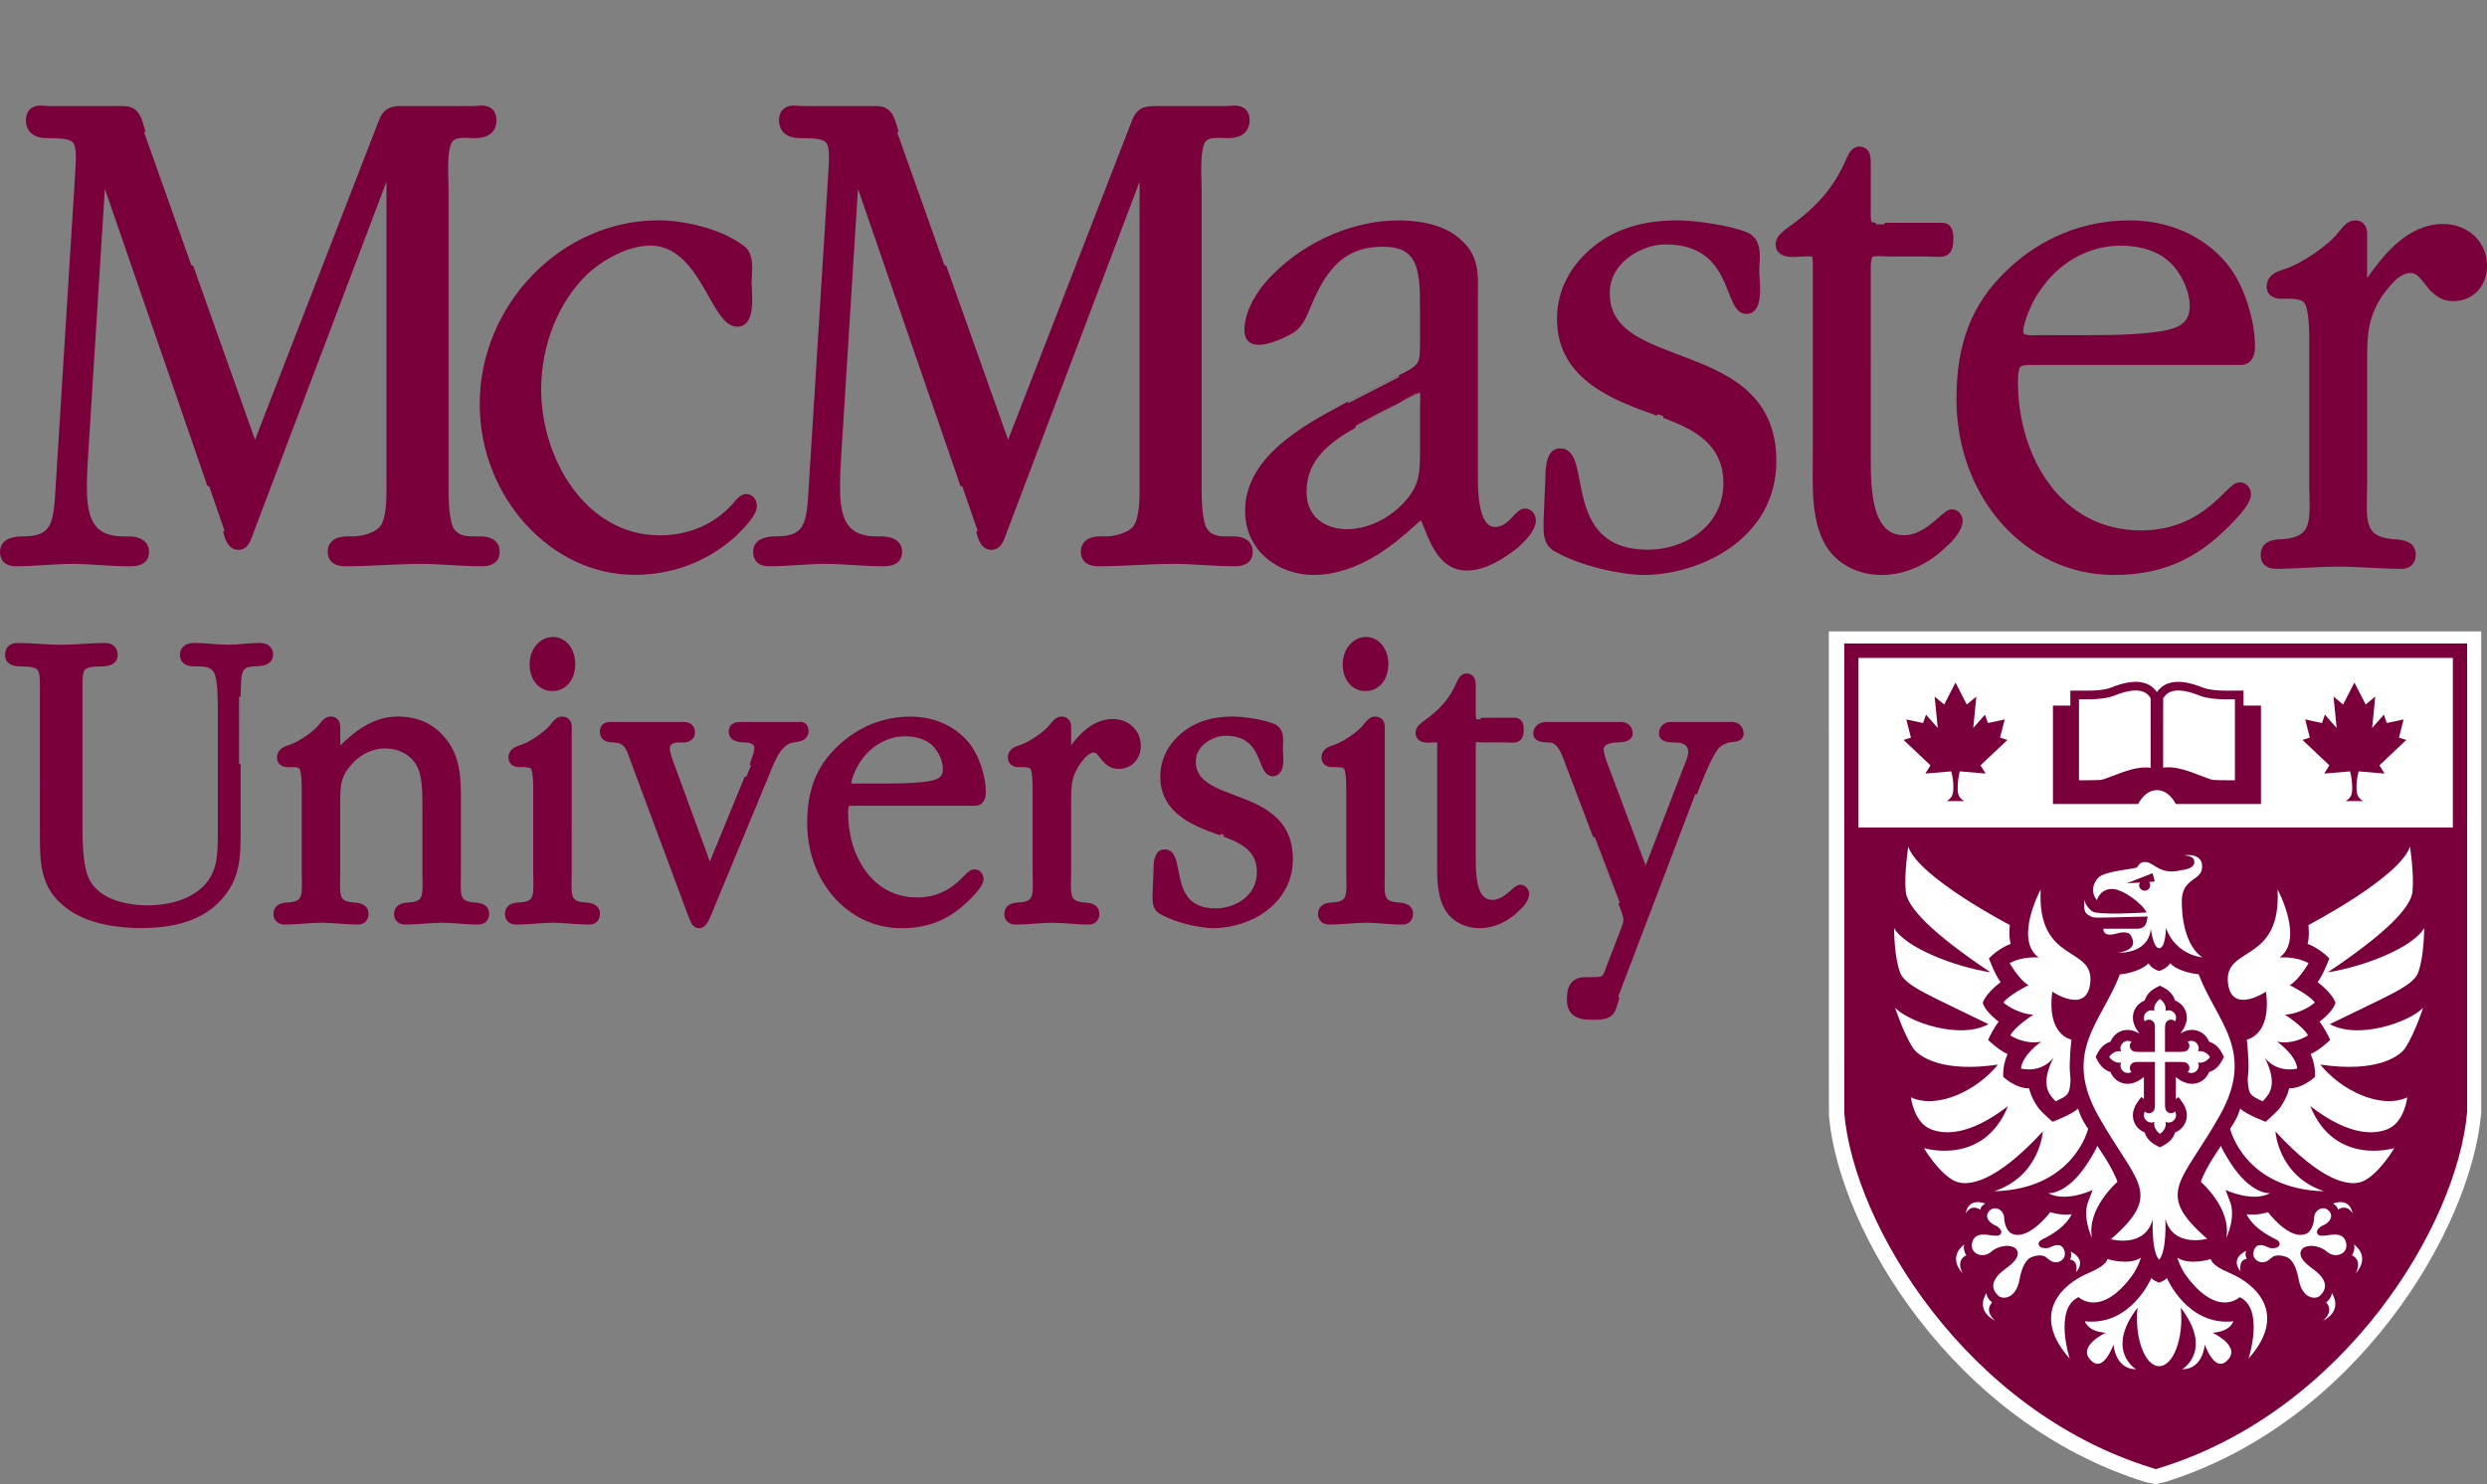 <?xml version="1.0" encoding="utf-8"?>
<!-- Generator: Adobe Illustrator 16.0.4, SVG Export Plug-In . SVG Version: 6.00 Build 0)  -->
<!DOCTYPE svg PUBLIC "-//W3C//DTD SVG 1.1//EN" "http://www.w3.org/Graphics/SVG/1.1/DTD/svg11.dtd">
<svg version="1.1" id="Layer_1" xmlns="http://www.w3.org/2000/svg" xmlns:xlink="http://www.w3.org/1999/xlink" x="0px" y="0px"
	 width="236.184px" height="140.972px" viewBox="0 -10.028 236.184 140.972"
	 style="enable-background:new 0 -10.028 236.184 140.972;" xml:space="preserve">
<rect x="0" y="-10.028" width="236.184" height="140.972" fill="#808080" stroke="none"/>
<style type="text/css">
<![CDATA[
	.st0{fill:#7A003C;}
	.st1{fill:#7A003C;stroke:#7A003C;stroke-width:0.3;}
	.st2{fill:#FFFFFF;}
]]>
</style>
<path class="st2" d="M203.758,130.745c-18.123-5.607-29.107-23.808-30.067-34.789c-0.01-0.15-0.012-0.193-0.012-42.921v-0.921
	v-0.923v-0.934v-0.312h0.312h0.933h0.922h0.921h27.823h0.132h27.823h0.921h0.922h0.934h0.312v0.312v0.934v0.923v0.921v42.65
	c-0.961,11.113-11.937,29.455-30.047,35.06l-0.881,0.198L203.758,130.745z"/>
<path class="st1" d="M46.96,41.493c-0.461-0.451-1.235-0.437-1.747-0.426c-0.068,0.001-0.133,0.003-0.188,0.003
	c-0.776,0-1.514-0.056-2.002-0.731c-0.589-0.795-0.58-3.294-0.577-4.361l0.001-0.242V8.003c0-0.23-0.009-0.51-0.018-0.808
	c-0.033-1.19-0.091-3.188,0.42-3.875c0.318-0.452,1.168-0.418,1.851-0.391c0.157,0.006,0.308,0.013,0.445,0.013
	c1.677,0,1.858-1.083,1.858-1.548c0-0.41-0.119-0.729-0.355-0.944c-0.396-0.363-0.976-0.312-1.44-0.271
	C45.074,0.189,44.949,0.2,44.846,0.2h-6.674c-0.691,0-1.551,0-2.017,1.185L24.213,32.173C22.291,26.764,13.678,2.524,13.682,2.536
	c-0.053-0.165-0.1-0.327-0.145-0.483C13.275,1.142,13.006,0.2,11.723,0.2H4.768c-0.104,0-0.229-0.012-0.362-0.021
	C3.939,0.138,3.359,0.087,2.963,0.45C2.729,0.667,2.608,0.985,2.608,1.396c0,0.465,0.182,1.548,1.858,1.548
	c1.354,0,2.207,0.073,2.557,0.446c0.373,0.4,0.383,1.305,0.265,3.062c0,0-1.859,29.812-1.859,29.815
	c-0.189,3.569-0.402,4.805-3.299,4.805c-1.724,0-1.979,0.815-1.979,1.303c0,0.562,0.238,1.233,1.379,1.233
	c0.875,0,1.777-0.057,2.649-0.111c0.882-0.057,1.793-0.114,2.688-0.114c0.887,0,1.795,0.058,2.672,0.113
	c0.891,0.056,1.812,0.112,2.725,0.112c0.521,0,1.739,0,1.739-1.233c0-0.334-0.114-0.624-0.331-0.84
	c-0.478-0.474-1.294-0.468-1.835-0.463h-0.112c-1.195,0-2.053-0.292-2.62-0.893c-1.122-1.188-1.084-3.514-0.919-6.429L9.856,7.151
	c1.905,5.521,11.484,33.293,11.476,33.263l0.014,0.055c0.135,0.552,0.387,1.578,1.293,1.578c0.768,0,1.041-0.797,1.224-1.324
	c0.024-0.069,0.047-0.135,0.067-0.19l12.92-34.117v29.321l0.002,0.365c0.01,1.173,0.027,3.356-0.77,4.114
	c-0.566,0.536-1.731,0.855-2.53,0.855c-0.056,0-0.12-0.002-0.188-0.003c-0.513-0.011-1.285-0.025-1.746,0.426
	c-0.229,0.224-0.345,0.52-0.345,0.881c0,0.562,0.271,1.233,1.56,1.233c1.17,0,2.375-0.057,3.541-0.111
	c1.182-0.057,2.402-0.114,3.606-0.114c0.953,0,1.925,0.058,2.865,0.113c0.949,0.056,1.93,0.112,2.9,0.112
	c1.289,0,1.56-0.672,1.56-1.233C47.304,42.013,47.188,41.717,46.96,41.493z"/>
<path class="st1" d="M70.051,20.859c-1.026,0-1.718-1.223-2.594-2.771c-1.243-2.199-2.791-4.938-5.691-4.938
	c-2.182,0-4.636,1.387-6.102,2.76c-2.768,2.666-4.421,6.796-4.421,11.045c0,6.738,4.36,14.014,11.406,14.014
	c2.759,0,5.167-1.021,6.968-2.949c0.024-0.027,0.067-0.082,0.114-0.139c0.375-0.457,0.721-0.836,1.142-0.836
	c0.475,0,0.86,0.438,0.86,0.979c0,0.388-0.21,1.101-2.026,2.826c-2.608,2.338-5.877,3.57-9.459,3.57
	c-7.883,0-14.541-7.357-14.541-16.066c0-9.379,7.701-17.303,16.815-17.303c2.354,0,5.871,0.75,8.034,2.396
	c0.833,0.639,0.758,1.848,0.698,2.819c-0.014,0.218-0.027,0.424-0.027,0.597c0,0.069,0.009,0.206,0.019,0.364
	c0.078,1.275,0.11,2.689-0.478,3.314C70.576,20.751,70.328,20.859,70.051,20.859z"/>
<path class="st1" d="M118.479,41.493c-0.461-0.451-1.233-0.437-1.746-0.426c-0.067,0.001-0.133,0.003-0.188,0.003
	c-0.777,0-1.516-0.056-2.002-0.731c-0.59-0.795-0.581-3.294-0.578-4.361l0.001-0.242V8.003c0-0.23-0.009-0.51-0.017-0.808
	c-0.034-1.19-0.093-3.188,0.42-3.875c0.317-0.452,1.167-0.418,1.85-0.391c0.158,0.006,0.307,0.013,0.445,0.013
	c1.678,0,1.858-1.083,1.858-1.548c0-0.41-0.119-0.729-0.354-0.944c-0.396-0.363-0.978-0.312-1.441-0.271
	c-0.133,0.011-0.259,0.021-0.36,0.021h-6.676c-0.689,0-1.55,0-2.015,1.185L95.731,32.173C93.81,26.764,85.196,2.524,85.2,2.536
	c-0.053-0.165-0.1-0.327-0.145-0.483C84.795,1.142,84.524,0.2,83.242,0.2h-6.957c-0.104,0-0.229-0.012-0.361-0.021
	c-0.465-0.041-1.045-0.092-1.441,0.271c-0.234,0.217-0.354,0.534-0.354,0.944c0,0.465,0.182,1.548,1.858,1.548
	c1.354,0,2.207,0.073,2.557,0.446c0.374,0.4,0.382,1.305,0.264,3.062c0,0-1.859,29.812-1.859,29.815
	c-0.188,3.569-0.4,4.804-3.299,4.804c-1.722,0-1.979,0.816-1.979,1.304c0,0.562,0.239,1.233,1.379,1.233
	c0.876,0,1.777-0.057,2.648-0.111c0.883-0.057,1.794-0.114,2.688-0.114c0.887,0,1.794,0.058,2.672,0.113
	c0.892,0.056,1.812,0.112,2.726,0.112c0.521,0,1.737,0,1.737-1.233c0-0.334-0.113-0.624-0.331-0.84
	c-0.476-0.474-1.294-0.468-1.835-0.464h-0.11c-1.197,0-2.055-0.292-2.621-0.892c-1.121-1.188-1.084-3.514-0.918-6.429L81.377,7.15
	c1.903,5.522,11.482,33.293,11.474,33.263l0.014,0.055c0.137,0.552,0.388,1.578,1.294,1.578c0.768,0,1.042-0.797,1.224-1.324
	c0.023-0.069,0.047-0.135,0.068-0.19l12.92-34.117v29.321l0.002,0.365c0.01,1.173,0.025,3.356-0.771,4.114
	c-0.564,0.536-1.73,0.855-2.53,0.855c-0.055,0-0.118-0.002-0.188-0.003c-0.512-0.011-1.285-0.025-1.747,0.426
	c-0.228,0.224-0.343,0.52-0.343,0.881c0,0.562,0.27,1.233,1.559,1.233c1.17,0,2.375-0.057,3.54-0.111
	c1.182-0.057,2.403-0.114,3.608-0.114c0.952,0,1.924,0.058,2.864,0.113c0.948,0.056,1.931,0.112,2.9,0.112
	c1.289,0,1.559-0.672,1.559-1.233C118.822,42.013,118.707,41.717,118.479,41.493z"/>
<path class="st1" d="M132.875,25.782c2.131-1.107,2.131-1.107,2.131-3.554v-3.084c0-3.664-0.246-5.889-3.658-5.889
	c-3.291,0-5.302,1.63-6.939,5.627c-0.003,0.005-0.137,0.324-0.137,0.324c-0.388,0.938-0.789,1.907-1.83,2.417
	c-0.646,0.361-2.022,0.954-2.879,0.954c-0.83,0-1.233-0.412-1.233-1.262c0-1.977,1.488-4.081,2.764-5.281
	c3.078-3.064,7.549-4.974,11.657-4.974c2.751,0,4.793,0.664,6.067,1.972c1.447,1.338,1.418,3.05,1.391,4.704l-0.008,0.705v16.543
	v0.122c-0.001,1.126-0.005,3.765,0.95,4.721c0.232,0.231,0.51,0.346,0.844,0.346c0.807,0,1.36-0.59,1.807-1.064
	c0.346-0.368,0.645-0.688,1.039-0.688c0.477,0,0.863,0.438,0.863,0.979c0,0.921-1.036,1.896-1.594,2.421l-0.058,0.054
	c-1.304,1.01-2.993,2.138-4.777,2.138c-2.296,0-3.214-2.277-3.82-3.784c-0.177-0.436-0.416-1.031-0.553-1.128
	c0.009,0.005,0.036,0.021,0.078,0.021c0.06,0,0.096-0.017,0.096-0.018c-0.113,0.053-0.498,0.396-0.836,0.7
	c-1.677,1.502-5.163,4.627-9.519,4.627c-3.068,0-6.328-2.082-6.328-5.94c0-5.035,5.51-7.998,9.156-9.959l0.413-0.224
	C127.969,28.306,132.876,25.782,132.875,25.782z M128.686,30.446c-2.471,1.395-4.757,3.111-4.757,6.224
	c0,2.744,2.143,3.717,3.979,3.717c1.997,0,4.098-0.997,5.614-2.666c1.424-1.633,1.484-2.705,1.484-4.976v-4.206
	c0-0.049,0.004-0.113,0.009-0.203c0.059-1.064-0.056-1.312-0.105-1.368c0.01,0.012,0.042,0.028,0.07,0.028c0.009,0,0.015,0,0.015,0
	c-0.057,0.008-0.212,0.086-0.296,0.129c-0.097,0.048-0.188,0.094-0.274,0.126l0.06-0.027
	C134.482,27.223,128.684,30.448,128.686,30.446z"/>
<path class="st1" d="M146.937,34.628l0.012-0.101c0.063-0.59,0.195-1.817,1.228-1.817c1.124,0,1.383,1.354,1.682,2.919
	c0.541,2.829,1.282,6.704,6.634,6.704c3.549,0,7.32-2.267,7.32-6.464c0-3.878-3.002-5.312-5.815-6.351
	c0.004,0.001-0.572-0.202-0.572-0.202c-3.972-1.403-9.413-3.327-9.413-9.042c0-2.654,1.219-5.027,3.524-6.859
	c2.04-1.59,4.572-2.361,7.748-2.361c1.648,0,5.074,0.46,6.689,1.182c1.12,0.59,1.036,1.867,0.97,2.894
	c-0.016,0.233-0.029,0.455-0.029,0.652c0,0.047,0.011,0.18,0.021,0.318c0.104,1.251,0.165,2.635-0.395,3.242
	c-0.182,0.196-0.414,0.3-0.676,0.3c-0.796,0-1.122-0.837-1.538-1.896c-0.778-1.986-1.845-4.707-6.187-4.707
	c-2.215,0-5.418,1.701-5.418,4.778c0,3.479,3.087,4.646,6.661,5.995c4.295,1.622,9.162,3.462,9.162,9.949
	c0,7.36-7.272,10.671-12.437,10.671c-2.163,0-6.001-0.867-8.268-2.158c-1.124-0.545-1.112-1.568-1.101-2.561l0.003-0.332
	C146.745,39.365,146.934,34.658,146.937,34.628z"/>
<path class="st1" d="M186.236,39.406c0-0.431-0.368-0.912-0.861-0.912c-0.319,0-0.599,0.246-1.104,0.691
	c-0.801,0.706-2.012,1.772-3.45,1.772c-0.772,0-1.385-0.236-1.869-0.723c-1.443-1.442-1.442-4.759-1.441-6.952v-0.147V15.314
	c0-0.688,0.119-0.945,0.219-1.042c0.159-0.15,0.545-0.133,1.034-0.108c0.2,0.01,0.427,0.021,0.667,0.021h3.542
	c0.257,0,0.486,0.012,0.688,0.022c0.562,0.026,1.008,0.051,1.333-0.258c0.315-0.302,0.358-0.796,0.358-1.284
	c0-0.518,0-1.382-0.988-1.382c0,0-6.262,0-6.229,0.002c-0.506-0.041-0.625-0.084-0.625-0.988V5.307c0-1.044-0.503-1.263-0.925-1.263
	c-0.618,0-0.905,0.64-1.018,0.887c-1.412,3.281-3.147,4.961-5.891,6.937c-0.044,0.039-0.093,0.077-0.144,0.119
	c-0.32,0.264-0.76,0.622-0.76,1.229c0,0.264,0.099,0.493,0.285,0.666c0.437,0.4,1.212,0.374,1.906,0.316
	c0.078-0.007,0.158-0.014,0.188-0.014c0.146,0,0.282-0.003,0.401-0.005c0.264-0.006,0.592-0.014,0.649,0.043
	c0.025,0.025,0.109,0.158,0.109,0.812v18.104l-0.007,0.999c-0.027,2.724-0.059,5.812,1.479,7.979
	c1.069,1.452,2.896,2.319,4.885,2.319c2.213,0,4.399-0.974,6.161-2.742C185.216,41.379,186.236,40.345,186.236,39.406z"/>
<path class="st1" d="M212.697,35.937c-0.393,0-0.723,0.328-1.322,0.924c-1.281,1.272-3.666,3.642-8.037,3.642
	c-7.779,0-11.851-7.172-11.851-14.258c0-0.855,0.093-1.347,0.288-1.543c0.225-0.223,0.758-0.22,1.563-0.217l0.321,0.001h19.162
	c0.355,0,1.18-0.157,1.18-1.621c0-2.398-0.965-5.471-2.295-7.309c-2.11-2.861-5.554-4.502-9.445-4.502
	c-4.407,0-8.444,1.66-11.675,4.799c-3.207,3.104-4.637,6.808-4.637,12.006c0,9.293,6.497,16.574,14.793,16.574
	c4.147,0,7.318-1.25,10.281-4.051l0.045-0.043c1.766-1.676,2.553-2.731,2.553-3.422C213.622,36.367,213.217,35.937,212.697,35.937z
	 M193.507,17.64c1.817-2.811,4.76-4.487,7.869-4.487c1.566,0,3.739,0.352,5.183,2.018c0.938,1.108,1.545,2.621,1.545,3.848
	c0,1.299-0.624,2.035-2.027,2.39c-1.778,0.473-5.292,0.543-7.229,0.543h-5.123c-0.096,0-0.2,0.004-0.312,0.008
	c-0.432,0.016-1.082,0.037-1.318-0.191c-0.044-0.042-0.102-0.119-0.102-0.304C191.992,20.497,192.913,18.44,193.507,17.64z"/>
<path class="st1" d="M232.01,11.398c-3.374,0-5.641,3.088-6.858,4.747c-0.173,0.236-0.359,0.49-0.508,0.67
	c-0.011-0.145-0.014-0.354,0-0.662c0.003-0.077,0.006-0.14,0.006-0.188v-3.443l0.001-0.1c0.004-0.336,0.011-0.794-0.297-1.104
	c-0.119-0.121-0.335-0.264-0.69-0.264c-0.602,0-0.983,0.479-1.265,0.827c-0.064,0.081-0.126,0.157-0.206,0.249
	c-0.993,1.309-3.646,3.045-5.055,3.5c-0.076,0.029-0.163,0.057-0.255,0.086c-0.551,0.18-1.474,0.479-1.474,1.498
	c0,0.596,0.463,0.979,1.178,0.979h0.822c0.736,0,1.312,0.152,1.522,0.423c0.538,0.597,0.528,3.137,0.525,3.972l-0.001,0.229v13.17
	c0,0.396,0.01,0.776,0.019,1.145c0.066,2.646-0.012,3.93-2.488,4.184c-0.097,0.011-0.208,0.017-0.323,0.021
	c-0.639,0.031-1.823,0.092-1.823,1.386c0,0.706,0.487,1.126,1.305,1.126c0.984,0,1.998-0.052,2.979-0.103
	c0.992-0.053,2.018-0.104,3.022-0.104c0.92,0,1.857,0.049,2.851,0.102c1.009,0.053,2.051,0.105,3.091,0.105
	c0.728,0,1.179-0.459,1.179-1.197c0-1.178-1.213-1.266-1.864-1.312c-0.102-0.008-0.197-0.014-0.282-0.023
	c-2.478-0.254-2.556-1.537-2.488-4.183c0.009-0.368,0.019-0.749,0.019-1.145V24.92v-0.329c-0.002-2.597-0.004-4.312,1.376-6.484
	c0.676-0.938,1.695-2.354,2.887-2.354c0.604,0,0.955,0.409,1.475,1.076c0.552,0.711,1.24,1.594,2.572,1.594
	c1.811,0,3.076-1.328,3.076-3.23C236.034,13.028,234.304,11.398,232.01,11.398z"/>
<path class="st1" d="M20.833,57.687l0.001-0.213c0.002-0.887,0.006-2.966-0.354-3.635c-0.327-0.669-0.995-0.721-1.833-0.721h-0.061
	c-0.294,0.002-0.785,0.006-1.101-0.308c-0.114-0.112-0.25-0.315-0.25-0.637c0-0.262,0.091-0.491,0.263-0.662
	c0.21-0.211,0.53-0.322,0.928-0.322c0.566,0,1.135,0.045,1.685,0.088c0.533,0.041,1.085,0.084,1.62,0.084
	c0.459,0,0.913-0.041,1.396-0.084c0.479-0.043,0.975-0.088,1.471-0.088c1.074,0,1.191,0.66,1.191,0.943
	c0,0.653-0.537,0.984-1.597,0.984c-1.376,0-1.442,0.682-1.475,2.36c-0.004,0.217-0.008,0.44-0.017,0.67
	c0.001-0.016,0.001,12.741,0.001,12.741c0,2.534,0,4.722-2.148,6.802c-1.605,1.538-3.957,2.284-7.192,2.284
	c-1.747,0-4.991-0.257-7.096-1.974c-2.333-1.781-2.331-4.25-2.328-6.864v-0.248V56.052l0.001-0.486
	c0.006-1.088,0.01-1.807-0.29-2.107c-0.232-0.234-0.751-0.339-1.679-0.339c-0.889,0-1.338-0.318-1.338-0.943
	c0-0.301,0.087-0.54,0.26-0.713c0.184-0.184,0.439-0.271,0.783-0.271c0.711,0,1.408,0.044,2.083,0.087
	c0.663,0.042,1.349,0.086,2.036,0.086c0.687,0,1.393-0.044,2.074-0.087c0.69-0.042,1.405-0.086,2.115-0.086
	c0.645,0,1.044,0.377,1.044,0.984c0,0.625-0.463,0.943-1.375,0.943c-0.926,0-1.442,0.104-1.677,0.339
	c-0.3,0.301-0.296,1.021-0.29,2.107l0.001,0.486v11.53l-0.001,0.404c-0.004,1.743-0.012,4.38,0.719,5.688
	c1.236,2.267,4.584,2.442,5.58,2.442c1.41,0,4.02-0.27,5.636-2.069c1.216-1.391,1.215-3.062,1.214-5v-0.157V57.687z"/>
<path class="st1" d="M45.056,75.841c-0.058-0.004-0.111-0.008-0.159-0.014c-1.274-0.132-1.326-0.687-1.287-2.268
	c0.007-0.216,0.012-0.438,0.012-0.671v-6.466l0.001-0.328c0.004-1.901,0.008-3.866-1.174-5.561
	c-1.101-1.563-2.673-2.354-4.674-2.354c-2.504,0-4.296,1.697-5.365,2.712c-0.078,0.075-0.163,0.154-0.246,0.231V59.25v-0.067
	c0.003-0.239,0.006-0.564-0.226-0.8c-0.092-0.093-0.258-0.203-0.522-0.203c-0.435,0-0.696,0.329-0.871,0.547
	c-0.035,0.045-0.068,0.088-0.121,0.148c-0.543,0.719-2.058,1.721-2.853,1.979c-0.041,0.016-0.09,0.031-0.142,0.047
	c-0.341,0.111-0.978,0.318-0.978,1.039c0,0.445,0.346,0.745,0.859,0.745h0.479c0.444,0,0.683,0.099,0.754,0.188
	c0.121,0.136,0.266,0.628,0.26,2.2v0.135v7.685c0,0.232,0.006,0.455,0.011,0.67c0.039,1.58-0.013,2.133-1.286,2.265
	c-0.053,0.006-0.114,0.009-0.181,0.012c-0.366,0.018-1.226,0.061-1.226,0.975c0,0.381,0.244,0.824,0.934,0.824
	c0.581,0,1.175-0.043,1.749-0.086c0.571-0.041,1.161-0.086,1.733-0.086c0.521,0,1.062,0.041,1.633,0.083
	c0.59,0.044,1.201,0.089,1.815,0.089c0.523,0,0.861-0.34,0.861-0.865c0-0.844-0.875-0.904-1.248-0.932
	c-0.057-0.004-0.111-0.008-0.158-0.014c-1.276-0.132-1.329-0.685-1.29-2.265c0.005-0.215,0.012-0.438,0.012-0.67v-6.867
	c0-1.608,0.098-2.377,1.073-3.502c0.902-1.041,2.082-1.614,3.324-1.614c1.336,0,2.493,0.61,3.099,1.639
	c0.603,1.005,0.603,2.574,0.603,3.835v6.507c0,0.232,0.005,0.455,0.011,0.67c0.039,1.582-0.012,2.138-1.289,2.269
	c-0.052,0.006-0.112,0.009-0.18,0.012c-0.367,0.018-1.227,0.061-1.227,0.975c0,0.381,0.243,0.824,0.934,0.824
	c0.582,0,1.177-0.043,1.752-0.086c0.57-0.041,1.16-0.086,1.733-0.086c0.521,0,1.062,0.041,1.632,0.083
	c0.59,0.044,1.201,0.089,1.813,0.089c0.523,0,0.861-0.34,0.861-0.865C46.303,75.929,45.429,75.867,45.056,75.841z"/>
<path class="st1" d="M50.446,53.083c0-1.38,0.911-2.461,2.073-2.461c1.229,0,1.963,1.21,1.963,2.379
	c0,1.473-0.817,2.461-2.037,2.461C51.287,55.462,50.446,54.462,50.446,53.083z M54.145,72.894c0,0.232-0.006,0.455-0.012,0.67
	c-0.039,1.58,0.013,2.134,1.288,2.265c0.048,0.006,0.102,0.01,0.159,0.014c0.373,0.026,1.246,0.088,1.246,0.932
	c0,0.525-0.339,0.865-0.86,0.865c-0.614,0-1.225-0.045-1.815-0.089c-0.569-0.042-1.107-0.083-1.631-0.083
	c-0.573,0-1.163,0.045-1.732,0.086c-0.575,0.043-1.169,0.086-1.749,0.086c-0.689,0-0.936-0.443-0.936-0.824
	c0-0.914,0.859-0.957,1.227-0.975c0.065-0.003,0.129-0.006,0.181-0.012c1.274-0.131,1.325-0.685,1.286-2.265
	c-0.005-0.215-0.01-0.438-0.01-0.67v-7.685v-0.135c0.006-1.572-0.14-2.064-0.262-2.2c-0.07-0.09-0.308-0.188-0.753-0.188h-0.479
	c-0.515,0-0.859-0.3-0.859-0.745c0-0.721,0.636-0.928,0.978-1.039c0.053-0.016,0.102-0.031,0.143-0.047
	c0.793-0.258,2.308-1.26,2.851-1.979c0.054-0.062,0.088-0.104,0.122-0.148c0.175-0.218,0.438-0.547,0.871-0.547
	c0.267,0,0.432,0.11,0.523,0.203c0.229,0.234,0.228,0.561,0.225,0.8v0.067L54.145,72.894L54.145,72.894z"/>
<path class="st1" d="M76.435,58.851c-0.188-0.178-0.417-0.167-0.585-0.158c-0.038,0.001-0.078,0.005-0.116,0.005h-5.404
	c-0.24,0-0.973,0-0.973,0.778c0,0.861,1.063,0.861,1.413,0.861c0.239,0,1.019,0.049,1.019,0.688c0,0.32-0.209,0.918-0.349,1.312
	c-0.041,0.116-0.08,0.227-0.11,0.322c0.01-0.024-2.843,6.922-3.925,9.561c-0.946-2.59-3.385-9.248-3.385-9.25l-0.051-0.133
	c-0.166-0.441-0.512-1.359-0.512-1.771c0-0.576,0.592-0.729,0.941-0.729c0.026,0,0.071,0.002,0.118,0.004
	c0.319,0.018,0.803,0.044,1.107-0.246c0.146-0.139,0.225-0.325,0.225-0.539c0-0.263-0.077-0.473-0.229-0.625
	c-0.242-0.24-0.576-0.238-0.82-0.235l-0.068,0.002h-6.644l-0.069-0.003c-0.202-0.002-0.479-0.005-0.689,0.203
	c-0.141,0.139-0.21,0.332-0.21,0.578c0,0.571,0.376,0.861,1.094,0.86c1.17,0.062,1.33,0.511,1.807,1.839c0,0,0.095,0.266,0.097,0.27
	c0,0,5.328,14.33,5.336,14.347l0.214,0.514c0.111,0.412,0.391,0.678,0.726,0.678c0.51,0,0.769-0.618,0.939-1.028
	c0.02-0.045,0.042-0.101,0.045-0.106l0.016-0.025l0.013-0.029c0,0,5.268-12.689,5.268-12.69c0.076-0.186,0.15-0.378,0.229-0.58
	c0.552-1.408,1.177-3.005,2.451-3.187c0.028-0.004,0.066-0.008,0.105-0.012c0.321-0.035,1.176-0.125,1.176-0.927
	C76.631,59.308,76.631,59.037,76.435,58.851z"/>
<path class="st1" d="M92.539,72.698c-0.302,0-0.523,0.223-0.894,0.592c-0.727,0.727-2.078,2.077-4.544,2.077
	c-4.402,0-6.708-4.106-6.708-8.161c0-0.599,0.082-0.744,0.118-0.779c0.078-0.078,0.438-0.076,0.784-0.075l0.186,0.001h11.131
	c0.201,0,0.859-0.08,0.859-1.108c0-1.431-0.573-3.263-1.366-4.36c-1.259-1.714-3.311-2.698-5.628-2.698
	c-2.606,0-4.995,0.986-6.903,2.849c-1.914,1.846-2.769,4.041-2.769,7.116c0,5.515,3.861,9.832,8.789,9.832
	c2.461,0,4.34-0.733,6.121-2.408c1.354-1.294,1.536-1.803,1.536-2.126C93.253,73.026,92.939,72.698,92.539,72.698z M81.541,62.295
	c1.022-1.589,2.676-2.536,4.423-2.536c0.873,0,2.081,0.193,2.875,1.113c0.521,0.617,0.855,1.455,0.855,2.132
	c0,0.682-0.302,1.036-1.048,1.224c-1.013,0.271-3.037,0.312-4.152,0.312h-2.977c-0.058,0-0.12,0.002-0.185,0.005
	c-0.14,0.004-0.562,0.018-0.64-0.062c0-0.002-0.006-0.016-0.006-0.053C80.689,63.907,81.211,62.743,81.541,62.295z"/>
<path class="st1" d="M105.672,58.415c-2.024,0-3.367,1.799-4.099,2.797v-1.969l0.001-0.066c0.002-0.236,0.006-0.559-0.227-0.793
	c-0.093-0.093-0.258-0.203-0.522-0.203c-0.435,0-0.696,0.329-0.87,0.547c-0.036,0.045-0.07,0.088-0.123,0.148
	c-0.543,0.719-2.058,1.721-2.852,1.979c-0.042,0.016-0.09,0.031-0.142,0.047c-0.342,0.111-0.979,0.318-0.979,1.039
	c0,0.445,0.347,0.745,0.86,0.745H97.2c0.444,0,0.683,0.1,0.753,0.188c0.123,0.136,0.268,0.628,0.261,2.2l-0.001,0.135v7.685
	c0,0.232,0.006,0.455,0.012,0.67c0.039,1.58-0.013,2.134-1.287,2.265c-0.052,0.006-0.113,0.009-0.18,0.012
	c-0.367,0.018-1.228,0.061-1.228,0.975c0,0.381,0.245,0.824,0.935,0.824c0.582,0,1.176-0.043,1.75-0.086
	c0.57-0.041,1.16-0.086,1.733-0.086c0.521,0,1.062,0.041,1.632,0.083c0.59,0.044,1.2,0.089,1.813,0.089
	c0.523,0,0.86-0.34,0.86-0.865c0-0.844-0.874-0.904-1.246-0.932c-0.058-0.004-0.112-0.008-0.159-0.014
	c-1.274-0.131-1.326-0.685-1.287-2.265c0.006-0.215,0.012-0.438,0.012-0.67v-6.458v-0.188c-0.002-1.521-0.004-2.439,0.767-3.651
	c0.371-0.517,0.932-1.298,1.532-1.298c0.271,0,0.439,0.202,0.718,0.559c0.326,0.42,0.772,0.996,1.634,0.996
	c1.155,0,1.962-0.846,1.962-2.056C108.186,59.438,107.105,58.415,105.672,58.415z"/>
<path class="st1" d="M109.715,72.075l0.007-0.058c0.039-0.364,0.131-1.215,0.888-1.215c0.795,0,0.966,0.893,1.146,1.838
	c0.319,1.676,0.717,3.762,3.673,3.762c1.979,0,4.083-1.257,4.083-3.586c0-1.936-1.251-2.785-3.27-3.53
	c0.005,0.002-0.318-0.113-0.318-0.113c-2.356-0.834-5.584-1.978-5.584-5.43c0-1.602,0.725-3.028,2.098-4.129
	c1.224-0.967,2.731-1.435,4.615-1.435c0.974,0,3.006,0.281,3.973,0.726c0.763,0.397,0.707,1.239,0.666,1.854
	c-0.009,0.133-0.018,0.259-0.018,0.367c0.001,0.022,0.008,0.104,0.014,0.172c0.062,0.764,0.1,1.613-0.274,2.02
	c-0.14,0.148-0.324,0.231-0.525,0.231c-0.584,0-0.816-0.591-1.062-1.218c-0.437-1.107-1.031-2.625-3.437-2.625
	c-1.217,0-2.977,0.928-2.977,2.604c0,1.904,1.746,2.562,3.768,3.325c2.555,0.964,5.451,2.058,5.451,5.954
	c0,3.998-3.774,6.387-7.424,6.387c-1.278,0-3.543-0.516-4.877-1.281c-0.742-0.358-0.734-1.042-0.728-1.645l0.001-0.191
	C109.604,74.844,109.713,72.105,109.715,72.075z"/>
<g>
	<path class="st1" d="M129.662,55.462c1.219,0,2.037-0.988,2.037-2.461c0-1.169-0.734-2.379-1.964-2.379
		c-1.162,0-2.073,1.082-2.073,2.461S128.504,55.462,129.662,55.462z"/>
	<path class="st1" d="M132.796,75.841c-0.059-0.004-0.111-0.008-0.159-0.014c-1.274-0.132-1.326-0.685-1.287-2.265
		c0.006-0.215,0.012-0.438,0.012-0.67V59.251v-0.067c0.002-0.239,0.007-0.564-0.226-0.8c-0.092-0.093-0.258-0.203-0.523-0.203
		c-0.433,0-0.695,0.329-0.869,0.547c-0.035,0.045-0.07,0.088-0.122,0.148c-0.543,0.719-2.059,1.721-2.853,1.979
		c-0.041,0.016-0.09,0.031-0.142,0.047c-0.342,0.111-0.978,0.318-0.978,1.039c0,0.445,0.347,0.745,0.859,0.745h0.479
		c0.445,0,0.683,0.099,0.754,0.188c0.121,0.136,0.267,0.628,0.261,2.2l-0.001,0.135v7.685c0,0.232,0.005,0.455,0.011,0.67
		c0.039,1.58-0.012,2.134-1.286,2.265c-0.053,0.006-0.114,0.009-0.181,0.012c-0.367,0.018-1.227,0.061-1.227,0.975
		c0,0.381,0.245,0.824,0.935,0.824c0.581,0,1.175-0.043,1.749-0.086c0.569-0.041,1.16-0.086,1.732-0.086
		c0.522,0,1.062,0.041,1.633,0.083c0.591,0.044,1.2,0.089,1.813,0.089c0.523,0,0.861-0.34,0.861-0.865
		C134.043,75.929,133.169,75.867,132.796,75.841z"/>
</g>
<path class="st1" d="M145.067,74.866c0-0.335-0.276-0.707-0.676-0.707c-0.253,0-0.442,0.168-0.759,0.446
	c-0.445,0.396-1.118,0.99-1.887,0.99c-0.399,0-0.713-0.121-0.96-0.367c-0.789-0.79-0.789-2.682-0.788-3.934V71.21V60.82
	c0-0.397,0.069-0.479,0.072-0.48c0.055-0.036,0.305-0.023,0.471-0.016c0.118,0.006,0.253,0.013,0.396,0.013h2.059
	c0.145,0,0.274,0.006,0.391,0.012c0.354,0.02,0.66,0.034,0.903-0.197c0.231-0.221,0.265-0.551,0.265-0.876c0-0.269,0-0.98-0.75-0.98
	c0,0-3.638,0-3.604,0.002c-0.113-0.009-0.155-0.027-0.167-0.033c-0.013-0.021-0.035-0.098-0.035-0.365V55
	c0-0.82-0.498-0.908-0.712-0.908c-0.474,0-0.681,0.463-0.751,0.621c-0.803,1.869-1.792,2.828-3.369,3.967
	c-0.024,0.021-0.052,0.043-0.08,0.066c-0.201,0.166-0.505,0.416-0.505,0.852c0,0.201,0.079,0.385,0.224,0.519
	c0.306,0.28,0.801,0.266,1.24,0.229c0.036-0.003,0.081-0.007,0.095-0.007c0.087,0,0.167-0.002,0.237-0.004
	c0.082-0.002,0.177-0.004,0.24,0c0.011,0.051,0.021,0.143,0.021,0.324v10.554l-0.004,0.581c-0.016,1.614-0.034,3.442,0.888,4.756
	c0.653,0.898,1.767,1.434,2.977,1.434c1.33,0,2.641-0.587,3.693-1.651C144.45,76.118,145.067,75.481,145.067,74.866z"/>
<path class="st1" d="M164.468,58.696h-5.839c-0.517,0-0.935,0.423-0.935,0.939c0,0.701,0.887,0.701,1.265,0.701
	c1.013,0,1.524,0.354,1.524,1.053c0,0.38-0.279,1.066-0.448,1.479l-0.033,0.082c-0.002,0.007-2.688,6.978-3.718,9.652
	c-1.023-2.729-3.724-9.928-3.724-9.928l-0.031-0.082c-0.171-0.455-0.383-1.021-0.383-1.448c0-0.785,1.305-0.808,1.452-0.808
	c0.863,0,1.301-0.236,1.301-0.701c0-0.617-0.47-0.939-0.934-0.939h-7.088c-0.658,0-1.117,0.388-1.117,0.939
	c0,0.701,0.911,0.701,1.301,0.701c0.908,0,1.286,0.865,1.759,2.186l0.163,0.447c0,0,4.849,12.762,4.844,12.75
	c0.048,0.141,0.104,0.282,0.162,0.433c0.153,0.395,0.328,0.84,0.328,1.189c0,0.284-0.099,0.542-0.214,0.84
	c-0.03,0.079-0.062,0.161-0.088,0.235l-1.249,3.231c-0.038,0.101-0.073,0.201-0.107,0.301c-0.177,0.506-0.312,0.843-0.59,0.915
	c-0.362,0.088-0.818,0.079-1.221,0.073l-0.298-0.004c-1.595,0-1.595,1.414-1.595,2.02c0,0.521,0.146,0.935,0.438,1.226
	c0.509,0.508,1.313,0.507,1.961,0.506h0.077c1.601,0,1.796-0.44,2.173-1.836c0,0,0.031-0.113,0.02-0.074
	c0,0,7.378-19.391,7.377-19.389c0.313-0.816,1.27-3.298,1.972-4.285c0.317-0.451,0.994-0.733,1.294-0.768
	c0.049-0.008,0.111-0.015,0.177-0.021c0.372-0.035,0.994-0.095,0.994-0.637C165.438,59.09,165.048,58.696,164.468,58.696z"/>
<path class="st0" d="M233.863,51.088h-0.933h-28.143h-0.134h-28.143h-0.932h-0.438v0.437v0.933c0,12.975,0,43.161,0.006,43.262
	c0.929,10.616,11.588,28.222,29.186,33.666l0.274,0.086l0.129,0.04l0.129-0.04l0.275-0.086
	c17.578-5.438,28.229-23.094,29.157-33.785V52.456v-0.933v-0.437L233.863,51.088L233.863,51.088z"/>
<path class="st0" d="M204.655,68.581h28.275v27.018c-0.812,9.29-10.483,26.998-28.192,32.479
	c-17.709-5.48-27.412-23.188-28.226-32.479V68.581h28.275H204.655z"/>
<path class="st2" d="M201.164,80.456c0,0,2.864,0.188,3.091-2.271c0,0,0.227,1.847,0.79,1.854c0.642-0.008,0.641-1.928,0.641-1.928
	c0.987,2.629,3.466,2.795,3.466,2.795c-2.084-1.432-1.964-5.273-1.945-5.562c0.12-1.926,1.784-1.748,1.911-2.883
	c0.175-1.583-1.73-1.244-1.73-1.244s0.807,0.008,0.955,0.396c0.343,0.9-1.208,1.01-1.208,1.01c-1.892,0.49-2.541-0.631-3.226-0.757
	c-0.687-0.126-0.812,0.323-0.955,0.485c-0.146,0.162-3.062,0.333-3.669,0.975c-0.696,0.734-0.621,1.602-0.145,2.147
	c0,0,0.269-1.027,1.372-1.067c1.069-0.037,2.938,1.396,3.35,2.233c-0.468,0.021-4.641,0.285-5.181-0.112
	c-0.343-0.253-0.73-0.77-0.714-1.111c0,0-0.224,1.07,0.28,1.414c0.506,0.342,0.653,0.283,0.961,0.301
	c0.289,0.018,4.316-0.104,4.75-0.107c-0.1,0.304-0.005,1.085-0.891,1.158l-3.317,0.001c0,0-0.1,0.835,1.198,0.472
	c0.27-0.075,1.142-0.311,1.404,0.158C202.527,79.124,203.12,80.165,201.164,80.456z"/>
<path class="st2" d="M203.316,109.433c-1.187,0.771-3.188,0.125-3.188,0.125s0.05,0.554-1.748,1.311
	c-2.695,1.134-5.527,3.988-1.827,8.146c0,0-1.536-4.732,0.843-5.839c0,0,2.063,2.015,5.043-1.985
	C203.044,110.379,203.316,109.433,203.316,109.433z"/>
<path class="st2" d="M196.622,92.743c-0.094,1.233-0.271,1.283-1.4,1.837c0,0-0.436-0.416-0.657-0.844
	c-0.695-1.338,0.469-3.311,0.469-3.311c-1.268,1.563-3.104,1.038-3.104,1.038c0.135-1.336,1.921-2.548,1.921-2.548
	c-1.646,0.305-2.941-0.603-2.941-0.603c0.46-0.862,2.191-1.962,2.191-1.962c-1.675-0.107-2.848-1.154-2.848-1.154
	c0.502-0.712,2.381-1.646,2.381-1.646c-0.897-0.537-1.78-2.098-1.78-2.098c1.275-0.688,2.752-0.535,2.752-0.535
	c-2.371-1.732,0.191-6.459,0.191-6.459c-0.362,7.135,5.137,5.276,4.707,8.909c-0.354,2.987-3.603,0.795-3.603,0.795
	c-0.563,4.16,1.816,4.554,1.816,4.554s-0.115,1.004-0.152,2.058C196.519,92.062,196.666,92.149,196.622,92.743z"/>
<path class="st2" d="M189.382,103.118c7.566-0.188,8.922-5.926,8.922-5.926c-0.721-1.062-0.848-1.617-0.848-1.617
	s-0.117-0.314-0.119-0.312c-0.508,0.547-2.412,1.258-2.412,1.258s-1.096-0.955-1.371-1.349c-0.737-1.056-0.853-1.83-0.853-1.83
	c-1.283,0.032-2.458-1.086-2.458-1.086c-0.072-1.178,0.411-2.161,0.411-2.161c-0.913-0.418-1.854-1.354-1.854-1.354
	c0.612-1.298,1.014-1.72,1.014-1.72c-1.459-1.129-1.512-1.82-1.512-1.82c0.361-0.979,1.691-1.942,1.691-1.942
	c-0.571-0.766-1.11-2.26-1.11-2.26c1.051-1.056,2.065-1.371,2.065-1.371c-0.161-0.596-0.125-1.166-0.082-1.795
	c0,0-8.683-4.522-9.644-7.454c0,0-0.403,2.598-0.24,4.276c0.145,1.49,2.456,3.929,8.047,7.668c-3.432-0.525-8.129-2.367-9.151-4.207
	c0,0-0.02,2.666,0.575,4.245c0.48,1.281,2.91,2.197,8.385,4.886c-2.701,1.485-7.491-0.162-8.863-1.545c0,0,0.759,2.324,1.657,3.754
	c0.565,0.901,2.836,2.414,8.109,1.633c-1.958,2.436-5.714,4.271-8.261,3.117c0,0,0.263,2.313,1.81,2.989
	c1.144,0.5,3.556,0.816,7.4-2.161c-2.318,5.741-7.979,3.987-7.979,3.987s1.337,2.287,2.827,3.08c1.32,0.703,4.045,0.142,8.467-4.666
	C194.007,97.435,193.73,101.688,189.382,103.118z"/>
<path class="st2" d="M199.134,98.759c0,0,1.488,2.082,1.953,3.464c0,0-2.947,2.541-2.418,5.329c0,0-0.987-2.021-0.314-3.56
	c0.063-0.146,0.379-0.993,0.379-0.993s-2.549,1.215-4.229,0.303c0,0,1.811,0.213,3.816-2.959
	C199.386,98.657,199.134,98.759,199.134,98.759z"/>
<path class="st2" d="M189.346,107.335c-0.343,0.02-1.677-0.469-2.019,0.541c-0.396,1.167,0.965,1.69,1.748,1.009
	c0.847-0.739,2.145-0.721,2.449-0.198c0.141,0.237,0.312,0.752-0.829,1.622c-0.354,0.271-2.271,1.46-0.937,2.723
	c0.456,0.432,1.702,0.26,2.019-1.479c0.234-1.285,0.638-1.946,1.113-2.162c0.238-0.107,1.018-0.337,1.428,0.009
	c0.113,0.096,0.381,0.299,0.381,0.299c0.691,0.456,1.556-0.084,1.374-0.842c-0.207-0.857-0.887-0.652-1.373-0.415
	c-0.366,0.18-0.832,0.029-0.832,0.029c-0.324-0.162-0.433-0.534,0.108-0.793c2.308-1.102,2.758-2.371,2.758-2.371
	c-1.105,0.135-2.028-0.203-2.028-0.203s-2.073,2.775-3.655,2.04c-0.517-0.24-0.715-1.075-0.72-1.466
	c-0.014-0.829-0.932-1.258-1.438-0.666c-0.478,0.559,0.073,1.146,0.567,1.338c0.289,0.112,0.739,0.495,0.559,0.788
	C189.841,107.43,189.584,107.321,189.346,107.335z"/>
<path class="st2" d="M188.544,104.29c0,0-0.42,0.191-0.48,0.576c0,0-0.815-0.601-1.381,0.35
	C186.683,105.216,186.838,103.689,188.544,104.29z"/>
<path class="st2" d="M186.549,108.161c0,0-0.192,0.42,0.181,1.045c0,0-1.033,0.385-0.349,1.707
	C186.381,110.913,184.879,109.471,186.549,108.161z"/>
<path class="st2" d="M188.65,112.769c0,0-0.03,0.462,0.537,0.915c0,0-0.831,0.725,0.275,1.72
	C189.463,115.403,187.55,114.583,188.65,112.769z"/>
<path class="st2" d="M196.773,109.657c0.276,0.112,0.515,0.387,0.405,1.133c0,0,1.019-1.055-0.379-1.861
	c-0.047-0.027-0.097-0.054-0.149-0.08c0,0,0.155,0.437-0.078,0.747C196.572,109.596,196.658,109.61,196.773,109.657z"/>
<path class="st2" d="M213.183,109.589c-0.275,0.114-0.514,0.387-0.405,1.133c0,0-1.02-1.054,0.379-1.861
	c0.047-0.026,0.098-0.054,0.148-0.079c0,0-0.155,0.436,0.078,0.746C213.383,109.527,213.297,109.542,213.183,109.589z"/>
<path class="st2" d="M205.048,82.198c0.725-0.217,1.063-0.739,1.063-0.739c0.491,0.639,1.967,0.994,2.683,1.044
	c1.728,4.536,5.468,7.288,2.002,13.441c-3.615,6.417-6.23,7.293-1.186,11.689c0,0-3.227,0.898-3.972-1.894
	c0,0,0.157,3.074-0.594,3.886c-0.751-0.812-0.603-3.844-0.603-3.844c-0.744,2.793-3.972,1.895-3.972,1.895
	c5.046-4.397,2.431-5.273-1.185-11.689c-3.466-6.153,0.308-8.924,2.034-13.461c0.791-0.073,2.122-0.414,2.713-1.055
	C204.035,81.472,204.318,81.995,205.048,82.198z"/>
<path class="st2" d="M206.775,109.433c1.188,0.771,3.188,0.125,3.188,0.125s-0.05,0.554,1.748,1.311
	c2.695,1.134,5.526,3.988,1.827,8.146c0,0,1.536-4.732-0.845-5.839c0,0-2.062,2.015-5.042-1.985
	C207.048,110.379,206.775,109.433,206.775,109.433z"/>
<path class="st2" d="M213.471,92.743c0.092,1.233,0.271,1.283,1.399,1.837c0,0,0.436-0.416,0.656-0.844
	c0.696-1.338-0.467-3.311-0.467-3.311c1.267,1.563,3.104,1.038,3.104,1.038c-0.136-1.336-1.921-2.548-1.921-2.548
	c1.646,0.305,2.941-0.603,2.941-0.603c-0.46-0.862-2.191-1.962-2.191-1.962c1.675-0.107,2.848-1.154,2.848-1.154
	c-0.503-0.712-2.382-1.646-2.382-1.646c0.897-0.537,1.78-2.098,1.78-2.098c-1.273-0.688-2.752-0.535-2.752-0.535
	c2.371-1.732-0.19-6.459-0.19-6.459c0.363,7.135-5.136,5.276-4.707,8.909c0.353,2.987,3.602,0.795,3.602,0.795
	c0.564,4.16-1.815,4.554-1.815,4.554s0.115,1.004,0.151,2.058C213.573,92.062,213.426,92.149,213.471,92.743z"/>
<path class="st2" d="M220.71,103.118c-7.566-0.188-8.923-5.926-8.923-5.926c0.722-1.062,0.849-1.617,0.849-1.617
	s0.117-0.314,0.119-0.312c0.508,0.547,2.411,1.258,2.411,1.258s1.097-0.955,1.372-1.349c0.736-1.056,0.853-1.83,0.853-1.83
	c1.283,0.032,2.458-1.086,2.458-1.086c0.072-1.178-0.412-2.161-0.412-2.161c0.914-0.418,1.855-1.354,1.855-1.354
	c-0.612-1.298-1.014-1.72-1.014-1.72c1.458-1.129,1.512-1.82,1.512-1.82c-0.361-0.979-1.691-1.942-1.691-1.942
	c0.57-0.766,1.11-2.26,1.11-2.26c-1.051-1.056-2.065-1.371-2.065-1.371c0.161-0.596,0.125-1.166,0.083-1.795
	c0,0,8.683-4.522,9.643-7.454c0,0,0.402,2.598,0.239,4.276c-0.144,1.49-2.456,3.929-8.047,7.668
	c3.433-0.525,8.129-2.367,9.152-4.207c0,0,0.018,2.666-0.575,4.245c-0.48,1.281-2.911,2.197-8.385,4.886
	c2.701,1.485,7.491-0.162,8.863-1.545c0,0-0.76,2.324-1.657,3.754c-0.566,0.901-2.836,2.414-8.11,1.633
	c1.959,2.436,5.714,4.271,8.261,3.117c0,0-0.262,2.313-1.809,2.989c-1.144,0.5-3.556,0.816-7.4-2.161
	c2.318,5.741,7.979,3.987,7.979,3.987s-1.337,2.287-2.827,3.08c-1.321,0.703-4.045,0.142-8.467-4.666
	C216.085,97.435,216.361,101.688,220.71,103.118z"/>
<path class="st2" d="M210.958,98.759c0,0-1.488,2.082-1.953,3.464c0,0,2.947,2.541,2.418,5.329c0,0,0.988-2.021,0.313-3.56
	c-0.062-0.146-0.379-0.993-0.379-0.993s2.55,1.215,4.23,0.303c0,0-1.812,0.213-3.817-2.959
	C210.705,98.657,210.958,98.759,210.958,98.759z"/>
<path class="st2" d="M220.747,107.335c0.342,0.02,1.676-0.469,2.018,0.541c0.396,1.167-0.965,1.69-1.748,1.009
	c-0.847-0.739-2.145-0.721-2.45-0.198c-0.14,0.237-0.312,0.752,0.829,1.622c0.354,0.271,2.271,1.46,0.938,2.723
	c-0.456,0.432-1.702,0.26-2.02-1.479c-0.233-1.285-0.637-1.946-1.112-2.162c-0.238-0.107-1.018-0.337-1.429,0.009
	c-0.111,0.096-0.38,0.299-0.38,0.299c-0.691,0.456-1.556-0.084-1.374-0.842c0.207-0.857,0.886-0.652,1.373-0.415
	c0.366,0.18,0.832,0.029,0.832,0.029c0.323-0.162,0.433-0.534-0.107-0.793c-2.308-1.102-2.76-2.371-2.76-2.371
	c1.106,0.135,2.029-0.203,2.029-0.203s2.072,2.775,3.655,2.04c0.517-0.24,0.715-1.075,0.721-1.466
	c0.012-0.829,0.93-1.258,1.437-0.666c0.478,0.559-0.073,1.146-0.568,1.338c-0.287,0.112-0.738,0.495-0.56,0.788
	C220.251,107.43,220.508,107.321,220.747,107.335z"/>
<path class="st2" d="M221.547,104.29c0,0,0.421,0.191,0.48,0.576c0,0,0.817-0.601,1.382,0.35
	C223.409,105.216,223.254,103.689,221.547,104.29z"/>
<path class="st2" d="M223.543,108.161c0,0,0.19,0.42-0.182,1.045c0,0,1.033,0.385,0.35,1.707
	C223.711,110.913,225.213,109.471,223.543,108.161z"/>
<path class="st2" d="M221.441,112.769c0,0,0.031,0.462-0.537,0.915c0,0,0.831,0.725-0.274,1.72
	C220.629,115.403,222.542,114.583,221.441,112.769z"/>
<path class="st2" d="M205.042,111.808c0.227-0.114,0.46-0.156,0.744-0.441c0,0,1.939,4.582,6.311,4.105c0,0-0.252,0.979-1.984,1.086
	c0,0,2.964,1.373,1.263,2.758c-1.116,0.908-1.996-1.639-1.996-1.639s-0.132,2.336-2.146,2.354c0,0,2.993-1.751-0.133-5.854
	c0.301,2.879-0.701,5.558-2.053,5.558l0,0c-1.353,0-2.354-2.679-2.053-5.558c-3.126,4.104-0.134,5.854-0.134,5.854
	c-2.015-0.02-2.146-2.354-2.146-2.354s-0.88,2.547-1.996,1.639c-1.7-1.385,1.262-2.758,1.262-2.758
	c-1.731-0.107-1.983-1.086-1.983-1.086c4.371,0.477,6.311-4.105,6.311-4.105C204.59,111.651,204.815,111.693,205.042,111.808z"/>
<path class="st0" d="M204.634,73.692l-0.034-0.131l-0.14-0.524l-0.033-0.127l-0.121,0.049l-2.343,0.91l0,0l1.258-0.069
	c-0.028,0.064-0.075,0.173-0.075,0.246c0,0.29,0.236,0.526,0.525,0.526c0.291,0,0.525-0.236,0.525-0.526
	c0-0.108-0.034-0.212-0.095-0.298l0.397-0.041L204.634,73.692z"/>
<path class="st0" d="M211.083,90.126c-0.409-0.82-0.871-1.074-1.294-1.212c-0.052-0.128-0.114-0.25-0.195-0.364
	c-0.545-0.779-1.43-0.884-2.064-0.641c-0.226,0.086-0.364,0.154-0.472,0.221l0.142-0.195c0.009-0.012,0.018-0.022,0.027-0.038
	c0.104-0.136,0.198-0.275,0.336-0.638c0.242-0.635,0.139-1.52-0.642-2.064c-0.114-0.079-0.236-0.145-0.363-0.193
	c-0.134-0.413-0.385-0.882-1.212-1.295l-0.229-0.114l-0.229,0.114c-0.819,0.409-1.074,0.872-1.212,1.294
	c-0.128,0.051-0.249,0.115-0.365,0.194c-0.777,0.546-0.883,1.431-0.641,2.064c0.138,0.361,0.232,0.502,0.336,0.638
	c0.011,0.016,0.021,0.026,0.028,0.038l0.153,0.214c-0.108-0.07-0.254-0.146-0.502-0.238c-0.635-0.243-1.52-0.14-2.063,0.641
	c-0.08,0.114-0.146,0.236-0.195,0.363c-0.412,0.133-0.881,0.385-1.295,1.213l-0.113,0.228l0.113,0.229
	c0.41,0.818,0.873,1.074,1.295,1.212c0.05,0.128,0.115,0.25,0.195,0.364c0.545,0.778,1.43,0.883,2.063,0.641
	c0.361-0.137,0.502-0.232,0.639-0.336c0.015-0.01,0.025-0.021,0.036-0.027c0,0,0.124-0.09,0.24-0.174v2.1l-0.249-0.204l-0.317,0.44
	c-0.009,0.012-0.019,0.024-0.028,0.039c-0.104,0.135-0.198,0.276-0.336,0.637c-0.242,0.636-0.138,1.521,0.642,2.064
	c0.114,0.08,0.236,0.145,0.363,0.195c0.134,0.413,0.385,0.881,1.213,1.295l0.229,0.112l0.229-0.112
	c0.819-0.41,1.073-0.873,1.211-1.295c0.128-0.051,0.25-0.115,0.364-0.195c0.779-0.545,0.884-1.43,0.642-2.064
	c-0.138-0.359-0.232-0.502-0.336-0.637c-0.011-0.015-0.02-0.027-0.027-0.039c0,0-0.314-0.436-0.316-0.434l-0.25,0.201v-2.091
	l0.222,0.16c0.014,0.008,0.024,0.019,0.038,0.027c0.136,0.104,0.277,0.199,0.638,0.336c0.636,0.242,1.521,0.139,2.064-0.641
	c0.08-0.114,0.146-0.236,0.194-0.363c0.414-0.134,0.881-0.385,1.295-1.213l0.113-0.229L211.083,90.126z"/>
<path class="st2" d="M209.846,90.31c-0.005-0.007-0.458-0.633-1.104-0.476c0.084-0.188,0.111-0.438-0.062-0.688
	c-0.262-0.374-0.652-0.34-0.822-0.27l-0.103,0.043l0.069,0.088c0.001,0.002,0.078,0.102,0.092,0.244
	c0.012,0.136-0.001,0.338-0.251,0.526c-0.124,0.096-0.458,0.109-0.579,0.106h-1.484c0-0.414,0-2.231,0-2.232
	c-0.002-0.117,0.012-0.451,0.106-0.576c0.188-0.25,0.393-0.263,0.527-0.25c0.143,0.012,0.242,0.09,0.243,0.092l0.088,0.069
	l0.043-0.104c0.07-0.17,0.104-0.56-0.269-0.821c-0.251-0.176-0.502-0.146-0.689-0.062c0.157-0.646-0.468-1.101-0.476-1.105
	c0,0-0.021-0.016-0.022-0.016h-0.026H205.1l-0.021,0.016c-0.009,0.006-0.634,0.459-0.478,1.105
	c-0.187-0.084-0.438-0.113-0.688,0.062c-0.374,0.263-0.339,0.651-0.271,0.821l0.044,0.103l0.088-0.067
	c0.001-0.002,0.103-0.08,0.242-0.092c0.137-0.013,0.34,0,0.529,0.25c0.091,0.121,0.104,0.432,0.104,0.556l-0.002,0.006v0.013v2.235
	c-0.335,0-1.553,0-1.555,0c-0.118,0.003-0.453-0.012-0.577-0.106c-0.249-0.188-0.262-0.392-0.25-0.526
	c0.014-0.144,0.091-0.242,0.091-0.242l0.071-0.09l-0.104-0.043c-0.17-0.07-0.562-0.104-0.821,0.27
	c-0.176,0.25-0.146,0.502-0.062,0.688c-0.646-0.157-1.101,0.469-1.104,0.476c0,0-0.015,0.022-0.015,0.023v0.026v0.027l0.015,0.021
	c0.005,0.008,0.459,0.633,1.104,0.476c-0.084,0.188-0.112,0.438,0.062,0.689c0.261,0.374,0.651,0.339,0.821,0.269l0.103-0.043
	l-0.069-0.088c0-0.002-0.077-0.103-0.091-0.243c-0.012-0.136,0.001-0.339,0.25-0.528c0.12-0.092,0.432-0.105,0.557-0.104
	l0.006,0.002h0.014h1.557v4.038c0,0,0,0.014,0.002,0.02l0,0c0.003,0.124-0.013,0.437-0.104,0.556
	c-0.189,0.25-0.393,0.264-0.528,0.252c-0.142-0.015-0.242-0.092-0.243-0.092l-0.088-0.071l-0.044,0.104
	c-0.068,0.17-0.104,0.562,0.271,0.821c0.251,0.176,0.502,0.146,0.688,0.062c-0.155,0.646,0.47,1.102,0.478,1.104
	c0,0,0.021,0.016,0.021,0.016h0.027h0.027l0.021-0.016c0.008-0.004,0.633-0.458,0.476-1.104c0.188,0.084,0.438,0.113,0.689-0.062
	c0.373-0.261,0.339-0.651,0.269-0.821l-0.043-0.104l-0.088,0.069c-0.001,0-0.102,0.078-0.243,0.093
	c-0.136,0.012-0.339-0.002-0.527-0.252c-0.095-0.123-0.108-0.458-0.106-0.578c0,0,0-3.447,0-4.034h1.489c0,0,0.014,0,0.019-0.002
	h0.001c0.124-0.002,0.436,0.013,0.556,0.104c0.25,0.189,0.263,0.394,0.251,0.528c-0.013,0.142-0.091,0.241-0.092,0.243l-0.07,0.088
	l0.104,0.043c0.171,0.07,0.562,0.105,0.822-0.269c0.175-0.251,0.146-0.502,0.062-0.689c0.646,0.157,1.1-0.468,1.104-0.476
	c0,0,0.017-0.021,0.017-0.023V90.36v-0.025L209.846,90.31z"/>
<rect x="176.494" y="52.464" class="st2" width="56.448" height="16.104"/>
<path class="st0" d="M185.853,66.063h0.689c-0.209-0.147-0.598-0.332-0.623-1.014c-0.038-1.016,0.199-1.809,0.199-1.809l2.455,0.207
	l-0.487-0.781l2.552-2.414l-0.697-0.218l0.441-1.729l-1.591,0.342l-0.282-0.795l-1.115,1.265l0.295-2.982l-0.91,0.753l-1.07-2.089
	l0,0l-1.071,2.089l-0.91-0.753l0.295,2.982l-1.116-1.265l-0.28,0.795l-1.59-0.342l0.44,1.729l-0.699,0.218l2.554,2.414l-0.487,0.781
	l2.455-0.207c0,0,0.265,0.795,0.199,1.809c-0.045,0.686-0.414,0.865-0.623,1.014H185.853z"/>
<path class="st0" d="M223.445,66.063h-0.688c0.209-0.147,0.596-0.332,0.622-1.014c0.039-1.016-0.199-1.809-0.199-1.809l-2.455,0.207
	l0.487-0.781l-2.552-2.414l0.697-0.218l-0.44-1.729l1.59,0.342l0.282-0.795l1.114,1.265l-0.295-2.982l0.911,0.753l1.071-2.089l0,0
	l1.07,2.089l0.91-0.753l-0.295,2.982l1.115-1.265l0.282,0.795l1.591-0.342l-0.441,1.729l0.697,0.218l-2.552,2.414l0.487,0.781
	l-2.455-0.207c0,0-0.267,0.795-0.199,1.809c0.045,0.686,0.414,0.865,0.622,1.014H223.445z"/>
<path class="st0" d="M204.841,56.993h9.877v9.343h-8.093c0,0-0.611-1.327-1.796-1.315c-1.162,0.011-1.774,1.315-1.774,1.315h-8.093
	v-9.343H204.841"/>
<path class="st0" d="M204.841,64.069c1.121-1.182,4.205,0.675,5.241,0.798c0.506,0.061,2.98,0.032,2.98,0.032v-9.328l-1.204-0.004
	c0,0-1.76,0.08-2.666-0.289c-0.905-0.368-3.257-1.2-4.353,0.435c-1.098-1.635-3.448-0.803-4.354-0.435
	c-0.905,0.369-2.666,0.289-2.666,0.289l-1.204,0.004v9.328c0,0,2.476,0.027,2.982-0.032
	C200.636,64.743,203.718,62.888,204.841,64.069z"/>
<g>
	<path class="st2" d="M204.158,56.169c-0.652-0.974-2.188-0.607-3.361-0.13c-1.075,0.438-2.91,0.353-2.973,0.349l-0.388,0.002v7.694
		c1.063,0.004,1.86-0.009,2.064-0.032c0.201-0.024,0.72-0.225,1.137-0.385c1.054-0.406,2.459-0.947,3.603-0.764v-6.61
		C204.203,56.237,204.158,56.169,204.158,56.169z"/>
	<path class="st2" d="M212.087,56.389c-0.065-0.001-0.13-0.001-0.19-0.007v0.006c-0.197,0.008-1.971,0.076-3.013-0.349
		c-1.174-0.479-2.709-0.844-3.366,0.138l-0.088,0.122l-0.004,6.589c1.111-0.188,2.454,0.33,3.556,0.756l0.062,0.023
		c0.417,0.16,0.936,0.359,1.137,0.385c0.204,0.023,1,0.036,2.064,0.032V56.39L212.087,56.389z"/>
</g>
</svg>

